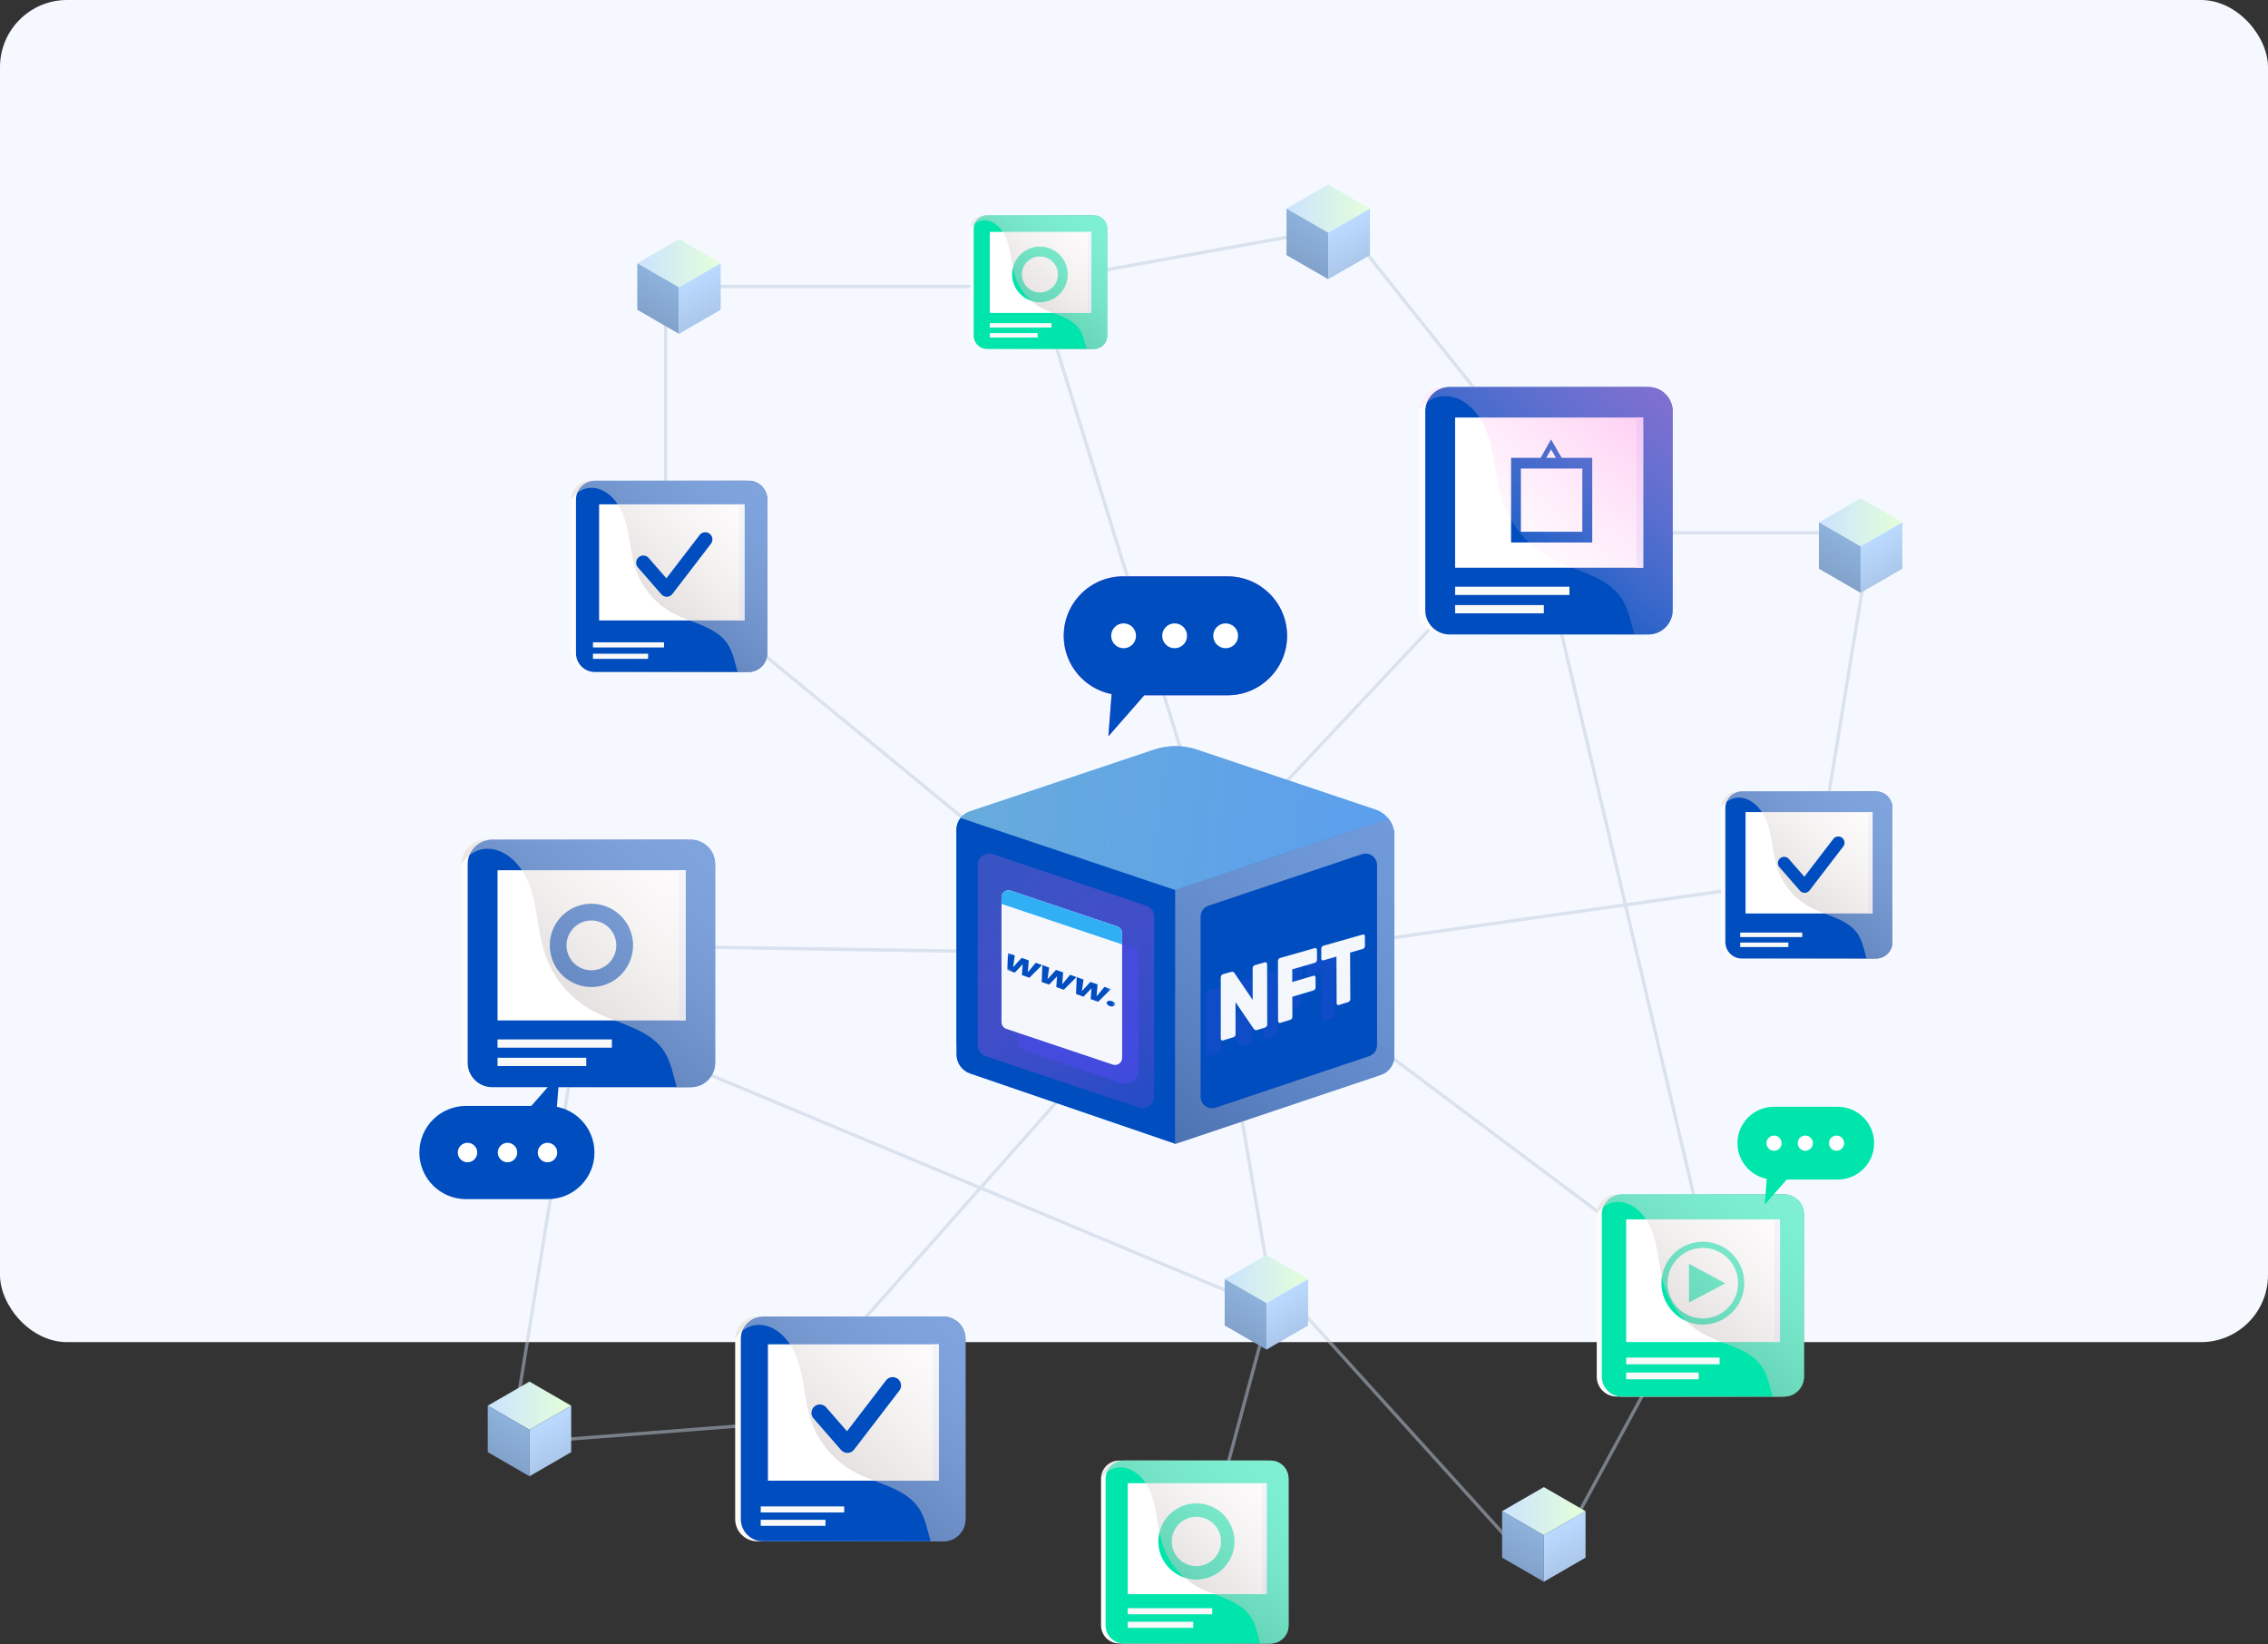 <svg width="676" height="490" viewBox="0 0 676 490" fill="none" xmlns="http://www.w3.org/2000/svg">
<rect x="0" y="0" width="676" height="490" fill="#333333" stroke="none"/>
<rect width="676" height="400" rx="20" fill="#F5F9FF"/>
<g clip-path="url(#clip0_1_171)">
<g opacity="0.5">
<path d="M556.21 168.82L542.38 253.25" stroke="#BFCBDD" stroke-linecap="round" stroke-linejoin="round"/>
<path d="M527.13 263.65L374.81 285.18L506.8 384.02L467.11 457.31" stroke="#BFCBDD" stroke-linecap="round" stroke-linejoin="round"/>
<path d="M165.34 429.23L251.04 422.6" stroke="#BFCBDD" stroke-linecap="round" stroke-linejoin="round"/>
<path d="M154.1 418.8L176.28 281.74L295.89 283.64" stroke="#BFCBDD" stroke-linecap="round" stroke-linejoin="round"/>
<path d="M209.15 85.39H309.26L357.04 239.78" stroke="#BFCBDD" stroke-linecap="round" stroke-linejoin="round"/>
<path d="M198.39 94.99V171.11L300.25 254.64" stroke="#BFCBDD" stroke-linecap="round" stroke-linejoin="round"/>
<path d="M388.49 391.31L450.05 459.3" stroke="#BFCBDD" stroke-linecap="round" stroke-linejoin="round"/>
<path d="M366.76 385.18L202.38 316.48" stroke="#BFCBDD" stroke-linecap="round" stroke-linejoin="round"/>
<path d="M321.84 320.64L249.3 402.44" stroke="#BFCBDD" stroke-linecap="round" stroke-linejoin="round"/>
<path d="M377.11 374.28L367.94 320.58" stroke="#BFCBDD" stroke-linecap="round" stroke-linejoin="round"/>
<path d="M404.23 71.64L464.21 146.82L373.61 243.38" stroke="#BFCBDD" stroke-linecap="round" stroke-linejoin="round"/>
<path d="M309.26 84.09L385.23 70.42" stroke="#BFCBDD" stroke-linecap="round" stroke-linejoin="round"/>
<path d="M544.47 158.79H483.33" stroke="#BFCBDD" stroke-linecap="round" stroke-linejoin="round"/>
<path d="M377.11 395.04L356.55 471.28" stroke="#BFCBDD" stroke-linecap="round" stroke-linejoin="round"/>
<path d="M506.8 364.56L459.83 164.99" stroke="#BFCBDD" stroke-linecap="round" stroke-linejoin="round"/>
</g>
<path d="M384.04 440.67V484.44C384.04 487.4 381.64 489.8 378.68 489.8H334.91C331.95 489.8 329.54 487.4 329.54 484.44V440.67C329.54 439.99 329.67 439.34 329.9 438.74C330.67 436.73 332.63 435.31 334.91 435.31H378.68C381.64 435.31 384.04 437.72 384.04 440.68V440.67Z" fill="#CCD3FF"/>
<path d="M382.68 440.67V484.44C382.68 487.4 380.28 489.8 377.32 489.8H333.55C330.59 489.8 328.18 487.4 328.18 484.44V440.65C328.2 437.7 330.59 435.31 333.55 435.31H377.32C380.28 435.31 382.68 437.72 382.68 440.68V440.67Z" fill="url(#paint0_linear_1_171)"/>
<path d="M384.04 440.67V484.44C384.04 487.4 381.64 489.8 378.68 489.8H334.91C331.95 489.8 329.54 487.4 329.54 484.44V440.67C329.54 439.99 329.67 439.34 329.9 438.74C330.67 436.73 332.63 435.31 334.91 435.31H378.68C381.64 435.31 384.04 437.72 384.04 440.68V440.67Z" fill="#00E5AB"/>
<path d="M377.47 442.04H336.13V475.11H377.47V442.04Z" fill="white"/>
<path d="M377.59 442.04H376.09V475.11H377.59V442.04Z" fill="#EDF0FF"/>
<path d="M356.59 468.75C361.754 468.75 365.94 464.564 365.94 459.4C365.94 454.236 361.754 450.05 356.59 450.05C351.426 450.05 347.24 454.236 347.24 459.4C347.24 464.564 351.426 468.75 356.59 468.75Z" stroke="#00E5AB" stroke-width="4" stroke-linecap="round" stroke-linejoin="round"/>
<path style="mix-blend-mode:overlay" opacity="0.5" d="M384.04 440.67V484.44C384.04 487.4 381.64 489.8 378.68 489.8H375.59C374.8 487.09 374.32 484.22 372.79 481.89C370.38 478.22 366.11 476.73 361.91 475.11C360.34 474.5 358.78 473.88 357.33 473.12C352.42 470.55 348.54 466.07 346.69 460.85C344.85 455.64 344.98 449.86 342.92 444.74C342.54 443.82 342.06 442.9 341.49 442.04C339.61 439.24 336.75 437.11 333.48 437.34C332.17 437.43 330.94 437.96 329.92 438.75C329.24 439.28 328.65 439.93 328.19 440.66C328.21 437.71 330.6 435.32 333.56 435.32H378.69C381.65 435.32 384.05 437.73 384.05 440.69L384.04 440.67Z" fill="url(#paint1_linear_1_171)"/>
<path d="M361.31 479.29H336.13V481.11H361.31V479.29Z" fill="#F9F9F9"/>
<path d="M355.67 483.33H336.13V485.15H355.67V483.33Z" fill="#F9F9F9"/>
<path d="M330.02 68.11V100.08C330.02 102.24 328.27 103.99 326.11 103.99H294.14C291.98 103.99 290.22 102.24 290.22 100.08V68.11C290.22 67.61 290.31 67.14 290.48 66.7C291.05 65.23 292.47 64.19 294.14 64.19H326.11C328.27 64.19 330.02 65.95 330.02 68.11Z" fill="#CCD3FF"/>
<path d="M329.02 68.11V100.08C329.02 102.24 327.27 103.99 325.11 103.99H293.14C290.98 103.99 289.22 102.24 289.22 100.08V68.1C289.23 65.94 290.98 64.2 293.14 64.2H325.11C327.27 64.2 329.02 65.96 329.02 68.12V68.11Z" fill="url(#paint2_linear_1_171)"/>
<path d="M330.02 68.11V100.08C330.02 102.24 328.27 103.99 326.11 103.99H294.14C291.98 103.99 290.22 102.24 290.22 100.08V68.11C290.22 67.61 290.31 67.14 290.48 66.7C291.05 65.23 292.47 64.19 294.14 64.19H326.11C328.27 64.19 330.02 65.95 330.02 68.11Z" fill="#00E5AB"/>
<path d="M325.21 69.11H295.02V93.26H325.21V69.11Z" fill="white"/>
<path d="M325.31 69.11H324.21V93.26H325.31V69.11Z" fill="#EDF0FF"/>
<path d="M309.96 88.62C313.732 88.62 316.79 85.562 316.79 81.79C316.79 78.018 313.732 74.96 309.96 74.96C306.188 74.96 303.13 78.018 303.13 81.79C303.13 85.562 306.188 88.62 309.96 88.62Z" stroke="#00E5AB" stroke-width="2.92" stroke-linecap="round" stroke-linejoin="round"/>
<path style="mix-blend-mode:overlay" opacity="0.5" d="M330.02 68.11V100.08C330.02 102.24 328.27 103.99 326.11 103.99H323.85C323.27 102.01 322.92 99.92 321.8 98.21C320.04 95.53 316.92 94.44 313.85 93.26C312.7 92.82 311.56 92.36 310.5 91.81C306.92 89.93 304.08 86.66 302.73 82.85C301.39 79.05 301.48 74.82 299.97 71.08C299.7 70.4 299.34 69.74 298.93 69.11C297.56 67.07 295.47 65.51 293.08 65.67C292.12 65.74 291.22 66.12 290.48 66.7C289.99 67.08 289.55 67.56 289.22 68.09C289.23 65.93 290.98 64.19 293.14 64.19H326.11C328.27 64.19 330.02 65.95 330.02 68.11Z" fill="url(#paint3_linear_1_171)"/>
<path d="M313.41 96.31H295.02V97.64H313.41V96.31Z" fill="#F9F9F9"/>
<path d="M309.29 99.27H295.02V100.6H309.29V99.27Z" fill="#F9F9F9"/>
<path d="M537.68 361.9V410.29C537.68 413.56 535.03 416.22 531.75 416.22H483.36C480.09 416.22 477.43 413.57 477.43 410.29V361.9C477.43 361.14 477.57 360.43 477.83 359.76C478.69 357.54 480.85 355.96 483.36 355.96H531.75C535.02 355.96 537.68 358.62 537.68 361.89V361.9Z" fill="url(#paint4_linear_1_171)"/>
<path d="M536.17 361.9V410.29C536.17 413.56 533.52 416.22 530.25 416.22H481.86C478.59 416.22 475.93 413.57 475.93 410.29V361.88C475.95 358.61 478.6 355.97 481.86 355.97H530.25C533.52 355.97 536.17 358.63 536.17 361.9Z" fill="url(#paint5_linear_1_171)"/>
<path d="M537.68 361.9V410.29C537.68 413.56 535.03 416.22 531.75 416.22H483.36C480.09 416.22 477.43 413.57 477.43 410.29V361.9C477.43 361.14 477.57 360.43 477.83 359.76C478.69 357.54 480.85 355.96 483.36 355.96H531.75C535.02 355.96 537.68 358.62 537.68 361.89V361.9Z" fill="#00E5AB"/>
<path d="M530.41 363.41H484.7V399.97H530.41V363.41Z" fill="white"/>
<path d="M530.55 363.41H528.89V399.97H530.55V363.41Z" fill="#EDF0FF"/>
<path d="M503.42 376.65V388.18L514.25 382.49L503.42 376.65Z" fill="#00E5AB"/>
<path d="M507.55 394.77C500.74 394.77 495.2 389.23 495.2 382.42C495.2 375.61 500.74 370.07 507.55 370.07C514.36 370.07 519.9 375.61 519.9 382.42C519.9 389.23 514.36 394.77 507.55 394.77ZM507.55 371.91C501.75 371.91 497.04 376.62 497.04 382.42C497.04 388.22 501.75 392.93 507.55 392.93C513.35 392.93 518.06 388.21 518.06 382.42C518.06 376.63 513.34 371.91 507.55 371.91Z" fill="#00E5AB"/>
<path style="mix-blend-mode:overlay" opacity="0.5" d="M537.68 361.9V410.29C537.68 413.56 535.03 416.22 531.75 416.22H528.33C527.46 413.23 526.93 410.05 525.23 407.47C522.57 403.41 517.84 401.76 513.2 399.97C511.46 399.3 509.73 398.61 508.13 397.77C502.7 394.93 498.42 389.98 496.37 384.21C494.33 378.45 494.48 372.06 492.2 366.39C491.78 365.37 491.25 364.35 490.62 363.41C488.54 360.32 485.38 357.96 481.76 358.21C480.31 358.31 478.95 358.89 477.82 359.77C477.07 360.35 476.42 361.07 475.91 361.88C475.93 358.61 478.58 355.97 481.84 355.97H531.74C535.01 355.97 537.67 358.63 537.67 361.9H537.68Z" fill="url(#paint6_linear_1_171)"/>
<path d="M512.54 404.6H484.7V406.61H512.54V404.6Z" fill="#F9F9F9"/>
<path d="M506.31 409.06H484.7V411.07H506.31V409.06Z" fill="#F9F9F9"/>
<path d="M558.6 340.7C558.6 334.71 553.75 329.86 547.76 329.86H528.71C522.72 329.86 517.87 334.71 517.87 340.7C517.87 346.69 522.72 351.54 528.71 351.54H547.76C553.75 351.54 558.6 346.69 558.6 340.7Z" fill="#00E5AB"/>
<path d="M526 359.02L526.62 351.05H532.98L526 359.02Z" fill="#00E5AB"/>
<path d="M549.66 340.7C549.66 339.45 548.65 338.44 547.4 338.44C546.15 338.44 545.14 339.45 545.14 340.7C545.14 341.95 546.15 342.96 547.4 342.96C548.65 342.96 549.66 341.95 549.66 340.7Z" fill="white"/>
<path d="M540.35 340.7C540.35 339.45 539.34 338.44 538.09 338.44C536.84 338.44 535.83 339.45 535.83 340.7C535.83 341.95 536.84 342.96 538.09 342.96C539.34 342.96 540.35 341.95 540.35 340.7Z" fill="white"/>
<path d="M531.04 340.7C531.04 339.45 530.03 338.44 528.78 338.44C527.53 338.44 526.52 339.45 526.52 340.7C526.52 341.95 527.53 342.96 528.78 342.96C530.03 342.96 531.04 341.95 531.04 340.7Z" fill="white"/>
<path d="M287.77 398.98V452.76C287.77 456.4 284.82 459.35 281.18 459.35H227.4C223.76 459.35 220.81 456.4 220.81 452.76V398.98C220.81 398.14 220.97 397.35 221.25 396.61C222.2 394.14 224.6 392.39 227.4 392.39H281.18C284.82 392.39 287.77 395.35 287.77 398.98Z" fill="url(#paint7_linear_1_171)"/>
<path d="M286.09 398.98V452.76C286.09 456.4 283.14 459.35 279.5 459.35H225.72C222.08 459.35 219.13 456.4 219.13 452.76V398.95C219.15 395.32 222.09 392.38 225.72 392.38H279.5C283.14 392.38 286.09 395.34 286.09 398.97V398.98Z" fill="url(#paint8_linear_1_171)"/>
<path d="M287.77 398.98V452.76C287.77 456.4 284.82 459.35 281.18 459.35H227.4C223.76 459.35 220.81 456.4 220.81 452.76V398.98C220.81 398.14 220.97 397.35 221.25 396.61C222.2 394.14 224.6 392.39 227.4 392.39H281.18C284.82 392.39 287.77 395.35 287.77 398.98Z" fill="#004DBF"/>
<path d="M279.69 400.65H228.89V441.29H279.69V400.65Z" fill="white"/>
<path d="M279.85 400.65H278V441.29H279.85V400.65Z" fill="#EDF0FF"/>
<path style="mix-blend-mode:overlay" opacity="0.5" d="M287.77 398.98V452.76C287.77 456.4 284.82 459.35 281.18 459.35H277.38C276.41 456.03 275.82 452.5 273.94 449.62C270.98 445.11 265.73 443.27 260.57 441.29C258.64 440.54 256.72 439.78 254.94 438.84C248.91 435.68 244.14 430.18 241.87 423.77C239.61 417.37 239.77 410.27 237.23 403.97C236.77 402.83 236.18 401.71 235.48 400.65C233.17 397.21 229.65 394.59 225.63 394.87C224.02 394.98 222.51 395.63 221.25 396.61C220.42 397.26 219.69 398.06 219.13 398.96C219.15 395.33 222.09 392.39 225.72 392.39H281.18C284.82 392.39 287.77 395.35 287.77 398.98Z" fill="url(#paint9_linear_1_171)"/>
<path d="M251.62 448.96H226.74V450.76H251.62V448.96Z" fill="#F9F9F9"/>
<path d="M246.05 452.95H226.74V454.75H246.05V452.95Z" fill="#F9F9F9"/>
<path d="M244.36 421.08L252.58 430.51L266.07 412.93" stroke="#004DBF" stroke-width="5" stroke-linecap="round" stroke-linejoin="round"/>
<path d="M498.56 122.6V181.84C498.56 185.85 495.31 189.09 491.31 189.09H432.07C428.06 189.09 424.81 185.84 424.81 181.84V122.6C424.81 121.67 424.98 120.8 425.3 119.99C426.35 117.27 428.99 115.34 432.08 115.34H491.32C495.33 115.34 498.57 118.6 498.57 122.6H498.56Z" fill="#CCD3FF"/>
<path d="M496.71 122.6V181.84C496.71 185.85 493.46 189.09 489.46 189.09H430.22C426.21 189.09 422.96 185.84 422.96 181.84V122.57C422.98 118.57 426.23 115.34 430.22 115.34H489.46C493.47 115.34 496.71 118.6 496.71 122.6Z" fill="url(#paint10_linear_1_171)"/>
<path d="M498.56 122.6V181.84C498.56 185.85 495.31 189.09 491.31 189.09H432.07C428.06 189.09 424.81 185.84 424.81 181.84V122.6C424.81 121.67 424.98 120.8 425.3 119.99C426.35 117.27 428.99 115.34 432.08 115.34H491.32C495.33 115.34 498.57 118.6 498.57 122.6H498.56Z" fill="#004DBF"/>
<path d="M489.66 124.44H433.71V169.2H489.66V124.44Z" fill="white"/>
<path d="M489.82 124.44H487.79V169.2H489.82V124.44Z" fill="#EDF0FF"/>
<path d="M474.58 136.45H450.39V161.68H474.58V136.45Z" fill="#004DBF"/>
<path d="M466.26 140.77L462.32 133.91L458.71 140.31L457.43 139.59L462.31 130.95L467.53 140.04L466.26 140.77Z" fill="#004DBF"/>
<path d="M471.63 139.64H453.32V158.48H471.63V139.64Z" fill="white"/>
<path style="mix-blend-mode:overlay" opacity="0.5" d="M498.56 122.6V181.84C498.56 185.85 495.31 189.09 491.31 189.09H487.13C486.06 185.43 485.41 181.54 483.34 178.38C480.08 173.42 474.3 171.39 468.61 169.2C466.48 168.38 464.37 167.53 462.4 166.5C455.76 163.02 450.51 156.96 448.01 149.9C445.52 142.85 445.7 135.03 442.9 128.09C442.39 126.84 441.74 125.6 440.97 124.44C438.43 120.66 434.55 117.77 430.13 118.07C428.36 118.19 426.69 118.9 425.31 119.98C424.39 120.69 423.59 121.58 422.97 122.56C422.99 118.56 426.24 115.33 430.23 115.33H491.32C495.33 115.33 498.57 118.59 498.57 122.59L498.56 122.6Z" fill="url(#paint11_linear_1_171)"/>
<path d="M467.79 174.86H433.71V177.32H467.79V174.86Z" fill="#F9F9F9"/>
<path d="M460.16 180.33H433.71V182.79H460.16V180.33Z" fill="#F9F9F9"/>
<path d="M213.15 257.52V316.76C213.15 320.77 209.9 324.01 205.9 324.01H146.66C142.65 324.01 139.4 320.76 139.4 316.76V257.52C139.4 256.59 139.57 255.72 139.89 254.91C140.94 252.19 143.58 250.26 146.66 250.26H205.9C209.91 250.26 213.15 253.52 213.15 257.52Z" fill="#CCD3FF"/>
<path d="M211.3 257.52V316.76C211.3 320.77 208.05 324.01 204.05 324.01H144.81C140.8 324.01 137.55 320.76 137.55 316.76V257.49C137.57 253.49 140.82 250.26 144.81 250.26H204.05C208.06 250.26 211.3 253.52 211.3 257.52Z" fill="url(#paint12_linear_1_171)"/>
<path d="M213.15 257.52V316.76C213.15 320.77 209.9 324.01 205.9 324.01H146.66C142.65 324.01 139.4 320.76 139.4 316.76V257.52C139.4 256.59 139.57 255.72 139.89 254.91C140.94 252.19 143.58 250.26 146.66 250.26H205.9C209.91 250.26 213.15 253.52 213.15 257.52Z" fill="#004DBF"/>
<path d="M204.25 259.36H148.3V304.12H204.25V259.36Z" fill="white"/>
<path d="M204.42 259.36H202.39V304.12H204.42V259.36Z" fill="#EDF0FF"/>
<path d="M185.935 284.023C187.189 278.69 183.882 273.35 178.548 272.096C173.215 270.842 167.875 274.149 166.621 279.483C165.368 284.816 168.675 290.156 174.008 291.41C179.341 292.663 184.681 289.356 185.935 284.023Z" stroke="#004DBF" stroke-width="5" stroke-linecap="round" stroke-linejoin="round"/>
<path style="mix-blend-mode:overlay" opacity="0.5" d="M213.15 257.52V316.76C213.15 320.77 209.9 324.01 205.9 324.01H201.72C200.65 320.35 200 316.46 197.93 313.3C194.67 308.34 188.89 306.31 183.2 304.12C181.07 303.3 178.96 302.45 176.99 301.42C170.35 297.94 165.1 291.88 162.6 284.82C160.11 277.77 160.29 269.95 157.49 263.01C156.98 261.76 156.33 260.52 155.56 259.36C153.02 255.58 149.14 252.69 144.72 252.99C142.95 253.11 141.28 253.82 139.9 254.9C138.98 255.61 138.18 256.5 137.56 257.48C137.58 253.48 140.83 250.25 144.82 250.25H205.91C209.92 250.25 213.16 253.51 213.16 257.51L213.15 257.52Z" fill="url(#paint13_linear_1_171)"/>
<path d="M182.38 309.78H148.3V312.24H182.38V309.78Z" fill="#F9F9F9"/>
<path d="M174.75 315.25H148.3V317.71H174.75V315.25Z" fill="#F9F9F9"/>
<path d="M125 343.49C125 351.16 131.22 357.38 138.89 357.38H163.3C170.97 357.38 177.19 351.16 177.19 343.49C177.19 335.82 170.97 329.6 163.3 329.6H138.89C131.22 329.6 125 335.82 125 343.49Z" fill="#004DBF"/>
<path d="M166.75 320.03L165.96 330.23H157.81L166.75 320.03Z" fill="#004DBF"/>
<path d="M136.45 343.49C136.45 345.09 137.75 346.39 139.35 346.39C140.95 346.39 142.25 345.09 142.25 343.49C142.25 341.89 140.95 340.59 139.35 340.59C137.75 340.59 136.45 341.89 136.45 343.49Z" fill="white"/>
<path d="M148.37 343.49C148.37 345.09 149.67 346.39 151.27 346.39C152.87 346.39 154.17 345.09 154.17 343.49C154.17 341.89 152.87 340.59 151.27 340.59C149.67 340.59 148.37 341.89 148.37 343.49Z" fill="white"/>
<path d="M160.29 343.49C160.29 345.09 161.59 346.39 163.19 346.39C164.79 346.39 166.09 345.09 166.09 343.49C166.09 341.89 164.79 340.59 163.19 340.59C161.59 340.59 160.29 341.89 160.29 343.49Z" fill="white"/>
<path d="M415.61 249.14V310.65C415.61 314.68 411.66 317.51 407.85 316.23L350.38 296.92H350.33H350.28L293.46 316.01C289.32 317.4 285.06 314.32 285.06 309.97V247.3C285.06 245.99 285.51 244.74 286.29 243.76C286.96 242.9 287.89 242.23 288.97 241.86L343.97 223.43C348.13 222.03 352.63 222.03 356.79 223.43L409.95 241.28C411.49 241.79 412.82 242.74 413.79 243.96C414.94 245.39 415.61 247.21 415.61 249.14Z" fill="#0066E0"/>
<path d="M350.39 221.25V221.28L350.34 221.26L350.39 221.25Z" fill="#0066E0"/>
<path d="M350.34 221.26L350.29 221.28V221.25L350.34 221.26Z" fill="#0066E0"/>
<g style="mix-blend-mode:overlay" opacity="0.45">
<path d="M415.61 249.14V310.65C415.61 314.68 411.66 317.51 407.85 316.23L350.38 296.92H350.33H350.28L293.46 316.01C289.32 317.4 285.06 314.32 285.06 309.97V247.3C285.06 245.99 285.51 244.74 286.29 243.76C286.96 242.9 287.89 242.23 288.97 241.86L343.97 223.43C348.13 222.03 352.63 222.03 356.79 223.43L409.95 241.28C411.49 241.79 412.82 242.74 413.79 243.96C414.94 245.39 415.61 247.21 415.61 249.14Z" fill="url(#paint14_linear_1_171)"/>
</g>
<path d="M350.39 265.28V340.93C350.39 340.93 303.52 324.88 289.17 319.96C286.72 319.12 285.07 316.81 285.07 314.22V247.32C285.07 246.01 285.52 244.76 286.3 243.78L350.39 265.29V265.28Z" fill="#004DBF"/>
<path style="mix-blend-mode:multiply" opacity="0.65" d="M291.43 311.51V257.83C291.43 255.48 293.73 253.83 295.95 254.58L341.69 269.93C343.09 270.4 344.03 271.71 344.03 273.18V326.86C344.03 329.21 341.73 330.86 339.51 330.11L293.77 314.76C292.37 314.29 291.43 312.98 291.43 311.51Z" fill="url(#paint15_linear_1_171)"/>
<g style="mix-blend-mode:multiply" opacity="0.71">
<path d="M303.39 310.93V273.72C303.39 272.29 304.8 271.28 306.15 271.73L337.91 282.39C338.76 282.68 339.34 283.48 339.34 284.38V319.04C339.34 321.73 336.7 323.62 334.16 322.77L304.82 312.92C303.97 312.63 303.39 311.83 303.39 310.93Z" fill="#484AE5"/>
</g>
<path opacity="0.95" d="M298.51 304.64V267.43C298.51 266 299.92 264.99 301.27 265.44L333.03 276.1C333.88 276.39 334.46 277.19 334.46 278.09V315.3C334.46 316.73 333.05 317.74 331.7 317.29L299.94 306.63C299.09 306.34 298.51 305.54 298.51 304.64Z" fill="white"/>
<path d="M298.51 269.39V267.43C298.51 266 299.92 264.99 301.27 265.44L333.03 276.1C333.88 276.39 334.46 277.19 334.46 278.09V281.46L298.51 269.39Z" fill="#31AFF5"/>
<path d="M415.61 249.14V314.77C415.61 317.3 413.99 319.55 411.6 320.35L350.29 340.93V265.28L413.79 243.97C414.94 245.4 415.61 247.22 415.61 249.15V249.14Z" fill="#004DBF"/>
<path style="mix-blend-mode:overlay" opacity="0.44" d="M415.61 249.14V314.77C415.61 317.3 413.99 319.55 411.6 320.35L350.29 340.93V265.28L413.79 243.97C414.94 245.4 415.61 247.22 415.61 249.15V249.14Z" fill="url(#paint16_linear_1_171)"/>
<path d="M410.45 311.51V257.83C410.45 255.48 408.15 253.83 405.93 254.58L360.19 269.93C358.79 270.4 357.85 271.71 357.85 273.18V326.86C357.85 329.21 360.15 330.86 362.37 330.11L408.11 314.76C409.51 314.29 410.45 312.98 410.45 311.51Z" fill="#004DBF"/>
<g style="mix-blend-mode:multiply" opacity="0.2">
<path d="M370.24 311.72C369.97 311.8 369.76 311.78 369.59 311.67C369.43 311.55 369.32 311.46 369.27 311.38L363.85 303.42V312.92C363.85 313.13 363.79 313.32 363.67 313.51C363.54 313.7 363.39 313.82 363.22 313.87L360.09 314.83C359.91 314.88 359.76 314.86 359.63 314.74C359.5 314.63 359.44 314.47 359.44 314.26V296.03C359.44 295.82 359.5 295.63 359.63 295.44C359.76 295.25 359.91 295.14 360.08 295.09L362.56 294.39C362.83 294.31 363.05 294.34 363.21 294.46C363.38 294.58 363.48 294.68 363.53 294.76L368.95 302.75V293.33C368.94 293.13 369 292.93 369.13 292.75C369.25 292.57 369.4 292.45 369.57 292.4L372.63 291.53C372.8 291.48 372.95 291.51 373.07 291.63C373.19 291.74 373.26 291.9 373.26 292.1L373.29 310.03C373.29 310.23 373.23 310.43 373.1 310.62C372.98 310.81 372.83 310.93 372.66 310.98L370.23 311.72H370.24Z" fill="#484AE5"/>
<path d="M387.51 287.31C387.67 287.26 387.82 287.3 387.94 287.41C388.06 287.52 388.12 287.68 388.12 287.88V290.77C388.13 290.97 388.07 291.16 387.95 291.34C387.83 291.52 387.69 291.63 387.52 291.68L380.75 293.64V297.4L387.09 295.54C387.26 295.49 387.4 295.52 387.52 295.63C387.64 295.74 387.7 295.9 387.7 296.1V298.99C387.71 299.19 387.65 299.38 387.53 299.56C387.41 299.74 387.27 299.86 387.1 299.91L380.77 301.8L380.79 307.75C380.79 307.95 380.73 308.15 380.61 308.33C380.49 308.52 380.34 308.63 380.17 308.68L377.16 309.6C376.99 309.65 376.84 309.62 376.72 309.51C376.6 309.4 376.53 309.24 376.53 309.04L376.49 291.18C376.49 290.98 376.55 290.79 376.67 290.6C376.79 290.42 376.94 290.3 377.11 290.25L387.5 287.3L387.51 287.31Z" fill="#484AE5"/>
<path d="M401.8 283.25C401.96 283.2 402.1 283.24 402.21 283.35C402.33 283.46 402.39 283.61 402.39 283.81L402.41 286.65C402.41 286.85 402.35 287.03 402.24 287.21C402.12 287.39 401.99 287.5 401.83 287.54L397.99 288.65L398.06 302.48C398.06 302.68 398 302.87 397.89 303.05C397.77 303.23 397.63 303.35 397.47 303.39L394.58 304.28C394.42 304.33 394.28 304.3 394.16 304.19C394.04 304.08 393.98 303.93 393.98 303.73L393.92 289.83L390.01 290.96C389.85 291.01 389.7 290.98 389.58 290.86C389.46 290.75 389.4 290.59 389.4 290.4V287.52C389.39 287.32 389.45 287.13 389.57 286.95C389.69 286.77 389.83 286.66 389.99 286.61L401.82 283.25H401.8Z" fill="#484AE5"/>
</g>
<g opacity="0.95">
<path d="M374.66 306.98C374.39 307.06 374.18 307.04 374.01 306.93C373.85 306.81 373.74 306.72 373.69 306.64L368.27 298.68V308.18C368.27 308.39 368.21 308.58 368.09 308.77C367.96 308.96 367.81 309.08 367.64 309.13L364.51 310.09C364.33 310.14 364.18 310.12 364.05 310C363.92 309.89 363.86 309.73 363.86 309.52V291.29C363.86 291.08 363.92 290.89 364.05 290.7C364.18 290.51 364.33 290.4 364.5 290.35L366.98 289.65C367.25 289.57 367.47 289.6 367.63 289.72C367.8 289.84 367.9 289.94 367.95 290.02L373.37 298.01V288.59C373.36 288.39 373.42 288.19 373.55 288.01C373.67 287.83 373.82 287.71 373.99 287.66L377.05 286.79C377.22 286.74 377.37 286.77 377.49 286.89C377.61 287 377.68 287.16 377.68 287.36L377.71 305.29C377.71 305.49 377.65 305.69 377.52 305.88C377.4 306.07 377.25 306.19 377.08 306.24L374.65 306.98H374.66Z" fill="white"/>
<path d="M391.93 282.56C392.09 282.51 392.24 282.55 392.36 282.66C392.48 282.77 392.54 282.93 392.54 283.13V286.02C392.55 286.22 392.49 286.41 392.37 286.59C392.25 286.77 392.11 286.88 391.94 286.93L385.17 288.89V292.66L391.51 290.8C391.68 290.75 391.82 290.78 391.94 290.89C392.06 291 392.12 291.16 392.12 291.36V294.25C392.13 294.45 392.07 294.64 391.95 294.82C391.83 295 391.69 295.12 391.52 295.17L385.19 297.06L385.21 303.01C385.21 303.21 385.15 303.41 385.03 303.59C384.91 303.78 384.76 303.89 384.59 303.94L381.58 304.86C381.41 304.91 381.26 304.88 381.14 304.77C381.02 304.66 380.95 304.5 380.95 304.3L380.91 286.44C380.91 286.24 380.97 286.05 381.09 285.86C381.21 285.68 381.36 285.56 381.53 285.51L391.92 282.56H391.93Z" fill="white"/>
<path d="M406.22 278.51C406.38 278.46 406.52 278.5 406.63 278.61C406.75 278.72 406.81 278.87 406.81 279.07L406.83 281.91C406.83 282.11 406.77 282.29 406.66 282.47C406.54 282.65 406.41 282.76 406.25 282.8L402.41 283.91L402.48 297.74C402.48 297.94 402.42 298.13 402.31 298.31C402.19 298.49 402.05 298.61 401.89 298.65L399 299.54C398.84 299.59 398.7 299.56 398.58 299.45C398.46 299.34 398.4 299.19 398.4 298.99L398.34 285.09L394.43 286.22C394.27 286.27 394.12 286.24 394 286.12C393.88 286.01 393.82 285.85 393.82 285.66V282.78C393.81 282.58 393.87 282.39 393.99 282.21C394.11 282.03 394.25 281.92 394.41 281.87L406.24 278.51H406.22Z" fill="white"/>
</g>
<path d="M383.62 189.49C383.62 179.71 375.69 171.77 365.91 171.77H334.77C324.99 171.77 317.06 179.7 317.06 189.49C317.06 199.27 324.99 207.2 334.77 207.2H365.91C375.69 207.2 383.62 199.27 383.62 189.49Z" fill="#D662F2"/>
<path d="M330.36 219.42L331.37 206.4H341.76L330.36 219.42Z" fill="#D662F2"/>
<path d="M365.91 171.77H334.77C324.99 171.77 317.06 179.7 317.06 189.49C317.06 198.1 323.2 205.26 331.34 206.87L330.37 219.43L341.07 207.21H365.92C375.7 207.21 383.63 199.28 383.63 189.5C383.63 179.72 375.7 171.78 365.92 171.78L365.91 171.77Z" fill="#004DBF"/>
<path d="M369.02 189.49C369.02 187.45 367.37 185.79 365.32 185.79C363.27 185.79 361.62 187.44 361.62 189.49C361.62 191.54 363.27 193.19 365.32 193.19C367.37 193.19 369.02 191.54 369.02 189.49Z" fill="white"/>
<path d="M353.81 189.49C353.81 187.45 352.16 185.79 350.11 185.79C348.06 185.79 346.41 187.44 346.41 189.49C346.41 191.54 348.06 193.19 350.11 193.19C352.16 193.19 353.81 191.54 353.81 189.49Z" fill="white"/>
<path d="M338.6 189.49C338.6 187.45 336.95 185.79 334.9 185.79C332.85 185.79 331.2 187.44 331.2 189.49C331.2 191.54 332.85 193.19 334.9 193.19C336.95 193.19 338.6 191.54 338.6 189.49Z" fill="white"/>
<path d="M228.69 148.88V194.67C228.69 197.77 226.18 200.28 223.08 200.28H177.29C174.19 200.28 171.68 197.77 171.68 194.67V148.88C171.68 148.16 171.81 147.49 172.06 146.86C172.87 144.76 174.91 143.27 177.3 143.27H223.09C226.19 143.27 228.7 145.79 228.7 148.88H228.69Z" fill="url(#paint17_linear_1_171)"/>
<path d="M227.26 148.88V194.67C227.26 197.77 224.75 200.28 221.65 200.28H175.86C172.76 200.28 170.25 197.77 170.25 194.67V148.86C170.27 145.77 172.77 143.27 175.86 143.27H221.65C224.75 143.27 227.26 145.79 227.26 148.88Z" fill="url(#paint18_linear_1_171)"/>
<path d="M228.69 148.88V194.67C228.69 197.77 226.18 200.28 223.08 200.28H177.29C174.19 200.28 171.68 197.77 171.68 194.67V148.88C171.68 148.16 171.81 147.49 172.06 146.86C172.87 144.76 174.91 143.27 177.3 143.27H223.09C226.19 143.27 228.7 145.79 228.7 148.88H228.69Z" fill="#004DBF"/>
<path d="M221.82 150.31H178.57V184.91H221.82V150.31Z" fill="white"/>
<path d="M221.94 150.31H220.37V184.91H221.94V150.31Z" fill="#EDF0FF"/>
<path style="mix-blend-mode:overlay" opacity="0.5" d="M228.69 148.88V194.67C228.69 197.77 226.18 200.28 223.08 200.28H219.85C219.02 197.45 218.52 194.45 216.92 192C214.4 188.16 209.93 186.6 205.53 184.91C203.89 184.27 202.25 183.62 200.73 182.83C195.6 180.14 191.54 175.45 189.6 170C187.67 164.55 187.82 158.5 185.65 153.14C185.26 152.17 184.75 151.21 184.16 150.32C182.19 147.39 179.2 145.16 175.78 145.4C174.41 145.49 173.12 146.04 172.05 146.88C171.34 147.43 170.72 148.11 170.24 148.88C170.26 145.79 172.76 143.29 175.85 143.29H223.07C226.17 143.29 228.68 145.81 228.68 148.9L228.69 148.88Z" fill="url(#paint19_linear_1_171)"/>
<path d="M197.92 191.43H176.74V192.96H197.92V191.43Z" fill="#F9F9F9"/>
<path d="M193.18 194.83H176.74V196.36H193.18V194.83Z" fill="#F9F9F9"/>
<path d="M191.74 167.7L198.73 175.72L210.21 160.76" stroke="#004DBF" stroke-width="4.26" stroke-linecap="round" stroke-linejoin="round"/>
<path d="M564.05 240.78V280.77C564.05 283.48 561.86 285.67 559.15 285.67H519.16C516.45 285.67 514.26 283.48 514.26 280.77V240.78C514.26 240.16 514.38 239.56 514.59 239.02C515.3 237.19 517.08 235.88 519.16 235.88H559.15C561.86 235.88 564.05 238.08 564.05 240.78Z" fill="url(#paint20_linear_1_171)"/>
<path d="M562.8 240.78V280.77C562.8 283.48 560.61 285.67 557.9 285.67H517.91C515.2 285.67 513.01 283.48 513.01 280.77V240.76C513.02 238.06 515.21 235.88 517.91 235.88H557.9C560.61 235.88 562.8 238.08 562.8 240.78Z" fill="url(#paint21_linear_1_171)"/>
<path d="M564.05 240.78V280.77C564.05 283.48 561.86 285.67 559.15 285.67H519.16C516.45 285.67 514.26 283.48 514.26 280.77V240.78C514.26 240.16 514.38 239.56 514.59 239.02C515.3 237.19 517.08 235.88 519.16 235.88H559.15C561.86 235.88 564.05 238.08 564.05 240.78Z" fill="#004DBF"/>
<path d="M558.05 242.03H520.28V272.24H558.05V242.03Z" fill="white"/>
<path d="M558.16 242.03H556.79V272.24H558.16V242.03Z" fill="#EDF0FF"/>
<path style="mix-blend-mode:overlay" opacity="0.5" d="M564.05 240.78V280.77C564.05 283.48 561.86 285.67 559.15 285.67H556.33C555.61 283.2 555.17 280.57 553.77 278.44C551.57 275.09 547.67 273.72 543.83 272.25C542.39 271.69 540.97 271.12 539.64 270.43C535.16 268.08 531.61 263.99 529.92 259.22C528.24 254.46 528.36 249.18 526.47 244.5C526.13 243.66 525.69 242.82 525.17 242.03C523.45 239.48 520.84 237.53 517.85 237.73C516.66 237.81 515.53 238.29 514.6 239.02C513.98 239.5 513.44 240.1 513.02 240.76C513.03 238.06 515.22 235.88 517.92 235.88H559.16C561.87 235.88 564.06 238.08 564.06 240.78H564.05Z" fill="url(#paint22_linear_1_171)"/>
<path d="M537.18 277.94H518.68V279.28H537.18V277.94Z" fill="#F9F9F9"/>
<path d="M533.04 280.91H518.68V282.25H533.04V280.91Z" fill="#F9F9F9"/>
<path d="M531.78 257.22L537.89 264.23L547.92 251.16" stroke="#004DBF" stroke-width="3.72" stroke-linecap="round" stroke-linejoin="round"/>
<mask id="mask0_1_171" style="mask-type:luminance" maskUnits="userSpaceOnUse" x="298" y="268" width="36" height="48">
<path d="M299.21 315.88L298.51 273.17L333.04 268.81L333.74 311.53L299.21 315.88Z" fill="white"/>
</mask>
<g mask="url(#mask0_1_171)">
<mask id="mask1_1_171" style="mask-type:luminance" maskUnits="userSpaceOnUse" x="298" y="272" width="36" height="41">
<path d="M298.75 287.78L305.78 272.25L333.51 296.91L326.48 312.44L298.75 287.78Z" fill="white"/>
</mask>
<g mask="url(#mask1_1_171)">
<path d="M300.43 284.06L300.23 289.1H300.24L302.46 289.88L304.83 287.39L304.58 290.61L306.82 291.4L310.59 287.61L308.7 286.95L306.35 289.77L306.64 286.24L304.51 285.47L301.96 288.25L302.46 284.76L300.43 284.06Z" fill="#004DBF"/>
<path d="M310.69 287.64L310.49 292.68L312.71 293.44L315.07 290.97L314.83 294.19L317.07 294.98L320.86 291.2L318.94 290.53L316.6 293.35L316.89 289.81L314.75 289.06L312.22 291.83L312.71 288.36L310.69 287.64Z" fill="#004DBF"/>
<path d="M320.92 291.22L320.73 296.26L322.95 297.04L325.33 294.55L325.08 297.77L327.32 298.56L331.11 294.78H331.1L329.19 294.11L326.85 296.93L327.14 293.39L325 292.65L322.46 295.41L322.95 291.94L320.92 291.22Z" fill="#004DBF"/>
<path d="M330.59 298.27C330.26 298.31 330.01 298.46 329.9 298.7C329.78 298.96 329.88 299.25 330.17 299.49C330.32 299.63 330.52 299.75 330.78 299.85C331.09 299.96 331.4 299.99 331.65 299.96C331.97 299.92 332.22 299.77 332.32 299.54C332.45 299.28 332.34 298.97 332.07 298.72C331.91 298.58 331.7 298.46 331.46 298.38C331.15 298.27 330.85 298.24 330.6 298.27" fill="#004DBF"/>
</g>
</g>
<path d="M202.38 85.64L189.95 78.46L202.38 71.28L214.81 78.46L202.38 85.64Z" fill="url(#paint23_linear_1_171)"/>
<path d="M202.38 99.5L189.95 92.32V78.46L202.38 85.64V99.5Z" fill="url(#paint24_linear_1_171)"/>
<path d="M214.81 92.32L202.38 99.5V85.64L214.81 78.46V92.32Z" fill="url(#paint25_linear_1_171)"/>
<path d="M395.89 69.36L383.46 62.18L395.89 55L408.33 62.18L395.89 69.36Z" fill="url(#paint26_linear_1_171)"/>
<path d="M395.89 83.21L383.46 76.04V62.18L395.89 69.36V83.21Z" fill="url(#paint27_linear_1_171)"/>
<path d="M408.33 76.04L395.89 83.21V69.36L408.33 62.18V76.04Z" fill="url(#paint28_linear_1_171)"/>
<path d="M554.58 162.84L542.15 155.66L554.58 148.48L567.02 155.66L554.58 162.84Z" fill="url(#paint29_linear_1_171)"/>
<path d="M554.58 176.69L542.15 169.51V155.66L554.58 162.84V176.69Z" fill="url(#paint30_linear_1_171)"/>
<path d="M567.02 169.51L554.58 176.69V162.84L567.02 155.66V169.51Z" fill="url(#paint31_linear_1_171)"/>
<path d="M460.16 457.56L447.72 450.38L460.16 443.2L472.59 450.38L460.16 457.56Z" fill="url(#paint32_linear_1_171)"/>
<path d="M460.16 471.41L447.72 464.23V450.38L460.16 457.56V471.41Z" fill="url(#paint33_linear_1_171)"/>
<path d="M472.59 464.23L460.16 471.41V457.56L472.59 450.38V464.23Z" fill="url(#paint34_linear_1_171)"/>
<path d="M377.47 388.37L365.03 381.19L377.47 374.01L389.9 381.19L377.47 388.37Z" fill="url(#paint35_linear_1_171)"/>
<path d="M377.47 402.22L365.03 395.04V381.19L377.47 388.37V402.22Z" fill="url(#paint36_linear_1_171)"/>
<path d="M389.9 395.04L377.47 402.22V388.37L389.9 381.19V395.04Z" fill="url(#paint37_linear_1_171)"/>
<path d="M157.81 426.12L145.38 418.94L157.81 411.76L170.25 418.94L157.81 426.12Z" fill="url(#paint38_linear_1_171)"/>
<path d="M157.81 439.97L145.38 432.79V418.94L157.81 426.12V439.97Z" fill="url(#paint39_linear_1_171)"/>
<path d="M170.25 432.79L157.81 439.97V426.12L170.25 418.94V432.79Z" fill="url(#paint40_linear_1_171)"/>
</g>
<defs>
<linearGradient id="paint0_linear_1_171" x1="328.18" y1="462.55" x2="382.68" y2="462.55" gradientUnits="userSpaceOnUse">
<stop stop-color="#FFFCFC"/>
<stop offset="0.18" stop-color="#FAF6F6"/>
<stop offset="0.42" stop-color="#ECE6E6"/>
<stop offset="0.67" stop-color="#D5CDCD"/>
<stop offset="0.95" stop-color="#B6A9A9"/>
<stop offset="1" stop-color="#B0A2A2"/>
</linearGradient>
<linearGradient id="paint1_linear_1_171" x1="380.4" y1="434.58" x2="340.55" y2="480.49" gradientUnits="userSpaceOnUse">
<stop stop-color="#FFFCFC"/>
<stop offset="0.18" stop-color="#FAF6F6"/>
<stop offset="0.42" stop-color="#ECE6E6"/>
<stop offset="0.67" stop-color="#D5CDCD"/>
<stop offset="0.95" stop-color="#B6A9A9"/>
<stop offset="1" stop-color="#B0A2A2"/>
</linearGradient>
<linearGradient id="paint2_linear_1_171" x1="289.22" y1="84.09" x2="329.02" y2="84.09" gradientUnits="userSpaceOnUse">
<stop stop-color="#FFFCFC"/>
<stop offset="0.18" stop-color="#FAF6F6"/>
<stop offset="0.42" stop-color="#ECE6E6"/>
<stop offset="0.67" stop-color="#D5CDCD"/>
<stop offset="0.95" stop-color="#B6A9A9"/>
<stop offset="1" stop-color="#B0A2A2"/>
</linearGradient>
<linearGradient id="paint3_linear_1_171" x1="327.36" y1="63.66" x2="298.25" y2="97.19" gradientUnits="userSpaceOnUse">
<stop stop-color="#FFFCFC"/>
<stop offset="0.18" stop-color="#FAF6F6"/>
<stop offset="0.42" stop-color="#ECE6E6"/>
<stop offset="0.67" stop-color="#D5CDCD"/>
<stop offset="0.95" stop-color="#B6A9A9"/>
<stop offset="1" stop-color="#B0A2A2"/>
</linearGradient>
<linearGradient id="paint4_linear_1_171" x1="477.43" y1="386.1" x2="537.68" y2="386.1" gradientUnits="userSpaceOnUse">
<stop stop-color="#FFFCFC"/>
<stop offset="0.18" stop-color="#FAF6F6"/>
<stop offset="0.42" stop-color="#ECE6E6"/>
<stop offset="0.67" stop-color="#D5CDCD"/>
<stop offset="0.95" stop-color="#B6A9A9"/>
<stop offset="1" stop-color="#B0A2A2"/>
</linearGradient>
<linearGradient id="paint5_linear_1_171" x1="475.92" y1="386.1" x2="536.17" y2="386.1" gradientUnits="userSpaceOnUse">
<stop stop-color="#FFFCFC"/>
<stop offset="0.18" stop-color="#FAF6F6"/>
<stop offset="0.42" stop-color="#ECE6E6"/>
<stop offset="0.67" stop-color="#D5CDCD"/>
<stop offset="0.95" stop-color="#B6A9A9"/>
<stop offset="1" stop-color="#B0A2A2"/>
</linearGradient>
<linearGradient id="paint6_linear_1_171" x1="533.65" y1="355.17" x2="489.59" y2="405.92" gradientUnits="userSpaceOnUse">
<stop stop-color="#FFFCFC"/>
<stop offset="0.18" stop-color="#FAF6F6"/>
<stop offset="0.42" stop-color="#ECE6E6"/>
<stop offset="0.67" stop-color="#D5CDCD"/>
<stop offset="0.95" stop-color="#B6A9A9"/>
<stop offset="1" stop-color="#B0A2A2"/>
</linearGradient>
<linearGradient id="paint7_linear_1_171" x1="220.81" y1="425.87" x2="287.77" y2="425.87" gradientUnits="userSpaceOnUse">
<stop stop-color="#FFFCFC"/>
<stop offset="0.18" stop-color="#FAF6F6"/>
<stop offset="0.42" stop-color="#ECE6E6"/>
<stop offset="0.67" stop-color="#D5CDCD"/>
<stop offset="0.95" stop-color="#B6A9A9"/>
<stop offset="1" stop-color="#B0A2A2"/>
</linearGradient>
<linearGradient id="paint8_linear_1_171" x1="219.13" y1="425.87" x2="286.09" y2="425.87" gradientUnits="userSpaceOnUse">
<stop stop-color="#FFFCFC"/>
<stop offset="0.18" stop-color="#FAF6F6"/>
<stop offset="0.42" stop-color="#ECE6E6"/>
<stop offset="0.67" stop-color="#D5CDCD"/>
<stop offset="0.95" stop-color="#B6A9A9"/>
<stop offset="1" stop-color="#B0A2A2"/>
</linearGradient>
<linearGradient id="paint9_linear_1_171" x1="283.29" y1="391.49" x2="234.32" y2="447.9" gradientUnits="userSpaceOnUse">
<stop stop-color="#FFFCFC"/>
<stop offset="0.18" stop-color="#FAF6F6"/>
<stop offset="0.42" stop-color="#ECE6E6"/>
<stop offset="0.67" stop-color="#D5CDCD"/>
<stop offset="0.95" stop-color="#B6A9A9"/>
<stop offset="1" stop-color="#B0A2A2"/>
</linearGradient>
<linearGradient id="paint10_linear_1_171" x1="422.95" y1="152.21" x2="496.71" y2="152.21" gradientUnits="userSpaceOnUse">
<stop stop-color="#FFFCFC"/>
<stop offset="0.18" stop-color="#FAF6F6"/>
<stop offset="0.42" stop-color="#ECE6E6"/>
<stop offset="0.67" stop-color="#D5CDCD"/>
<stop offset="0.95" stop-color="#B6A9A9"/>
<stop offset="1" stop-color="#B0A2A2"/>
</linearGradient>
<linearGradient id="paint11_linear_1_171" x1="493.62" y1="114.35" x2="439.69" y2="176.49" gradientUnits="userSpaceOnUse">
<stop stop-color="#FF91E2"/>
<stop offset="0.1" stop-color="#FE96E3" stop-opacity="0.94"/>
<stop offset="0.28" stop-color="#FEA5E8" stop-opacity="0.78"/>
<stop offset="0.55" stop-color="#FDBDF0" stop-opacity="0.51"/>
<stop offset="0.87" stop-color="#FCDEFA" stop-opacity="0.16"/>
<stop offset="1" stop-color="#FCEDFF" stop-opacity="0"/>
</linearGradient>
<linearGradient id="paint12_linear_1_171" x1="137.55" y1="287.13" x2="211.3" y2="287.13" gradientUnits="userSpaceOnUse">
<stop stop-color="#FFFCFC"/>
<stop offset="0.18" stop-color="#FAF6F6"/>
<stop offset="0.42" stop-color="#ECE6E6"/>
<stop offset="0.67" stop-color="#D5CDCD"/>
<stop offset="0.95" stop-color="#B6A9A9"/>
<stop offset="1" stop-color="#B0A2A2"/>
</linearGradient>
<linearGradient id="paint13_linear_1_171" x1="208.22" y1="249.27" x2="154.28" y2="311.4" gradientUnits="userSpaceOnUse">
<stop stop-color="#FFFCFC"/>
<stop offset="0.18" stop-color="#FAF6F6"/>
<stop offset="0.42" stop-color="#ECE6E6"/>
<stop offset="0.67" stop-color="#D5CDCD"/>
<stop offset="0.95" stop-color="#B6A9A9"/>
<stop offset="1" stop-color="#B0A2A2"/>
</linearGradient>
<linearGradient id="paint14_linear_1_171" x1="412.63" y1="281.01" x2="285.38" y2="264.78" gradientUnits="userSpaceOnUse">
<stop stop-color="#CBE3FF"/>
<stop offset="1" stop-color="#E4FFD9"/>
</linearGradient>
<linearGradient id="paint15_linear_1_171" x1="297.35" y1="265.3" x2="345.77" y2="329.58" gradientUnits="userSpaceOnUse">
<stop stop-color="#5657C7"/>
<stop offset="0.07" stop-color="#6155C9" stop-opacity="0.94"/>
<stop offset="0.52" stop-color="#A64DD8" stop-opacity="0.56"/>
<stop offset="0.84" stop-color="#D248E2" stop-opacity="0.32"/>
<stop offset="1" stop-color="#E347E6" stop-opacity="0.23"/>
</linearGradient>
<linearGradient id="paint16_linear_1_171" x1="419.55" y1="248.96" x2="344.26" y2="335.69" gradientUnits="userSpaceOnUse">
<stop stop-color="#FFFCFC"/>
<stop offset="0.18" stop-color="#FAF6F6"/>
<stop offset="0.42" stop-color="#ECE6E6"/>
<stop offset="0.67" stop-color="#D5CDCD"/>
<stop offset="0.95" stop-color="#B6A9A9"/>
<stop offset="1" stop-color="#B0A2A2"/>
</linearGradient>
<linearGradient id="paint17_linear_1_171" x1="171.68" y1="171.77" x2="228.69" y2="171.77" gradientUnits="userSpaceOnUse">
<stop stop-color="#FFFCFC"/>
<stop offset="0.18" stop-color="#FAF6F6"/>
<stop offset="0.42" stop-color="#ECE6E6"/>
<stop offset="0.67" stop-color="#D5CDCD"/>
<stop offset="0.95" stop-color="#B6A9A9"/>
<stop offset="1" stop-color="#B0A2A2"/>
</linearGradient>
<linearGradient id="paint18_linear_1_171" x1="170.25" y1="171.77" x2="227.26" y2="171.77" gradientUnits="userSpaceOnUse">
<stop stop-color="#FFFCFC"/>
<stop offset="0.18" stop-color="#FAF6F6"/>
<stop offset="0.42" stop-color="#ECE6E6"/>
<stop offset="0.67" stop-color="#D5CDCD"/>
<stop offset="0.95" stop-color="#B6A9A9"/>
<stop offset="1" stop-color="#B0A2A2"/>
</linearGradient>
<linearGradient id="paint19_linear_1_171" x1="224.88" y1="142.51" x2="183.19" y2="190.53" gradientUnits="userSpaceOnUse">
<stop stop-color="#FFFCFC"/>
<stop offset="0.18" stop-color="#FAF6F6"/>
<stop offset="0.42" stop-color="#ECE6E6"/>
<stop offset="0.67" stop-color="#D5CDCD"/>
<stop offset="0.95" stop-color="#B6A9A9"/>
<stop offset="1" stop-color="#B0A2A2"/>
</linearGradient>
<linearGradient id="paint20_linear_1_171" x1="514.27" y1="260.77" x2="564.05" y2="260.77" gradientUnits="userSpaceOnUse">
<stop stop-color="#FFFCFC"/>
<stop offset="0.18" stop-color="#FAF6F6"/>
<stop offset="0.42" stop-color="#ECE6E6"/>
<stop offset="0.67" stop-color="#D5CDCD"/>
<stop offset="0.95" stop-color="#B6A9A9"/>
<stop offset="1" stop-color="#B0A2A2"/>
</linearGradient>
<linearGradient id="paint21_linear_1_171" x1="513.02" y1="260.77" x2="562.8" y2="260.77" gradientUnits="userSpaceOnUse">
<stop stop-color="#FFFCFC"/>
<stop offset="0.18" stop-color="#FAF6F6"/>
<stop offset="0.42" stop-color="#ECE6E6"/>
<stop offset="0.67" stop-color="#D5CDCD"/>
<stop offset="0.95" stop-color="#B6A9A9"/>
<stop offset="1" stop-color="#B0A2A2"/>
</linearGradient>
<linearGradient id="paint22_linear_1_171" x1="560.72" y1="235.22" x2="524.32" y2="277.16" gradientUnits="userSpaceOnUse">
<stop stop-color="#FFFCFC"/>
<stop offset="0.18" stop-color="#FAF6F6"/>
<stop offset="0.42" stop-color="#ECE6E6"/>
<stop offset="0.67" stop-color="#D5CDCD"/>
<stop offset="0.95" stop-color="#B6A9A9"/>
<stop offset="1" stop-color="#B0A2A2"/>
</linearGradient>
<linearGradient id="paint23_linear_1_171" x1="189.95" y1="78.46" x2="214.81" y2="78.46" gradientUnits="userSpaceOnUse">
<stop stop-color="#CBE3FF"/>
<stop offset="1" stop-color="#E4FFD9"/>
</linearGradient>
<linearGradient id="paint24_linear_1_171" x1="199.16" y1="83.78" x2="193.16" y2="94.18" gradientUnits="userSpaceOnUse">
<stop stop-color="#8DB2DC"/>
<stop offset="1" stop-color="#82A2CB"/>
</linearGradient>
<linearGradient id="paint25_linear_1_171" x1="205.6" y1="83.78" x2="211.6" y2="94.18" gradientUnits="userSpaceOnUse">
<stop stop-color="#BBDAFF"/>
<stop offset="1" stop-color="#ABC8EB"/>
</linearGradient>
<linearGradient id="paint26_linear_1_171" x1="383.46" y1="62.18" x2="408.33" y2="62.18" gradientUnits="userSpaceOnUse">
<stop stop-color="#CBE3FF"/>
<stop offset="1" stop-color="#E4FFD9"/>
</linearGradient>
<linearGradient id="paint27_linear_1_171" x1="392.67" y1="67.5" x2="386.67" y2="77.89" gradientUnits="userSpaceOnUse">
<stop stop-color="#8DB2DC"/>
<stop offset="1" stop-color="#82A2CB"/>
</linearGradient>
<linearGradient id="paint28_linear_1_171" x1="399.11" y1="67.5" x2="405.11" y2="77.89" gradientUnits="userSpaceOnUse">
<stop stop-color="#BBDAFF"/>
<stop offset="1" stop-color="#ABC8EB"/>
</linearGradient>
<linearGradient id="paint29_linear_1_171" x1="542.15" y1="155.66" x2="567.02" y2="155.66" gradientUnits="userSpaceOnUse">
<stop stop-color="#CBE3FF"/>
<stop offset="1" stop-color="#E4FFD9"/>
</linearGradient>
<linearGradient id="paint30_linear_1_171" x1="551.36" y1="160.98" x2="545.36" y2="171.37" gradientUnits="userSpaceOnUse">
<stop stop-color="#8DB2DC"/>
<stop offset="1" stop-color="#82A2CB"/>
</linearGradient>
<linearGradient id="paint31_linear_1_171" x1="557.8" y1="160.98" x2="563.8" y2="171.37" gradientUnits="userSpaceOnUse">
<stop stop-color="#BBDAFF"/>
<stop offset="1" stop-color="#ABC8EB"/>
</linearGradient>
<linearGradient id="paint32_linear_1_171" x1="447.72" y1="450.38" x2="472.59" y2="450.38" gradientUnits="userSpaceOnUse">
<stop stop-color="#CBE3FF"/>
<stop offset="1" stop-color="#E4FFD9"/>
</linearGradient>
<linearGradient id="paint33_linear_1_171" x1="456.94" y1="455.7" x2="450.94" y2="466.09" gradientUnits="userSpaceOnUse">
<stop stop-color="#8DB2DC"/>
<stop offset="1" stop-color="#82A2CB"/>
</linearGradient>
<linearGradient id="paint34_linear_1_171" x1="463.37" y1="455.7" x2="469.37" y2="466.09" gradientUnits="userSpaceOnUse">
<stop stop-color="#BBDAFF"/>
<stop offset="1" stop-color="#ABC8EB"/>
</linearGradient>
<linearGradient id="paint35_linear_1_171" x1="365.03" y1="381.19" x2="389.9" y2="381.19" gradientUnits="userSpaceOnUse">
<stop stop-color="#CBE3FF"/>
<stop offset="1" stop-color="#E4FFD9"/>
</linearGradient>
<linearGradient id="paint36_linear_1_171" x1="374.25" y1="386.51" x2="368.25" y2="396.9" gradientUnits="userSpaceOnUse">
<stop stop-color="#8DB2DC"/>
<stop offset="1" stop-color="#82A2CB"/>
</linearGradient>
<linearGradient id="paint37_linear_1_171" x1="380.69" y1="386.51" x2="386.69" y2="396.9" gradientUnits="userSpaceOnUse">
<stop stop-color="#BBDAFF"/>
<stop offset="1" stop-color="#ABC8EB"/>
</linearGradient>
<linearGradient id="paint38_linear_1_171" x1="145.38" y1="418.94" x2="170.25" y2="418.94" gradientUnits="userSpaceOnUse">
<stop stop-color="#CBE3FF"/>
<stop offset="1" stop-color="#E4FFD9"/>
</linearGradient>
<linearGradient id="paint39_linear_1_171" x1="154.6" y1="424.26" x2="148.6" y2="434.65" gradientUnits="userSpaceOnUse">
<stop stop-color="#8DB2DC"/>
<stop offset="1" stop-color="#82A2CB"/>
</linearGradient>
<linearGradient id="paint40_linear_1_171" x1="161.03" y1="424.26" x2="167.03" y2="434.65" gradientUnits="userSpaceOnUse">
<stop stop-color="#BBDAFF"/>
<stop offset="1" stop-color="#ABC8EB"/>
</linearGradient>
<clipPath id="clip0_1_171">
<rect width="442.02" height="434.8" fill="white" transform="translate(125 55)"/>
</clipPath>
</defs>
</svg>
